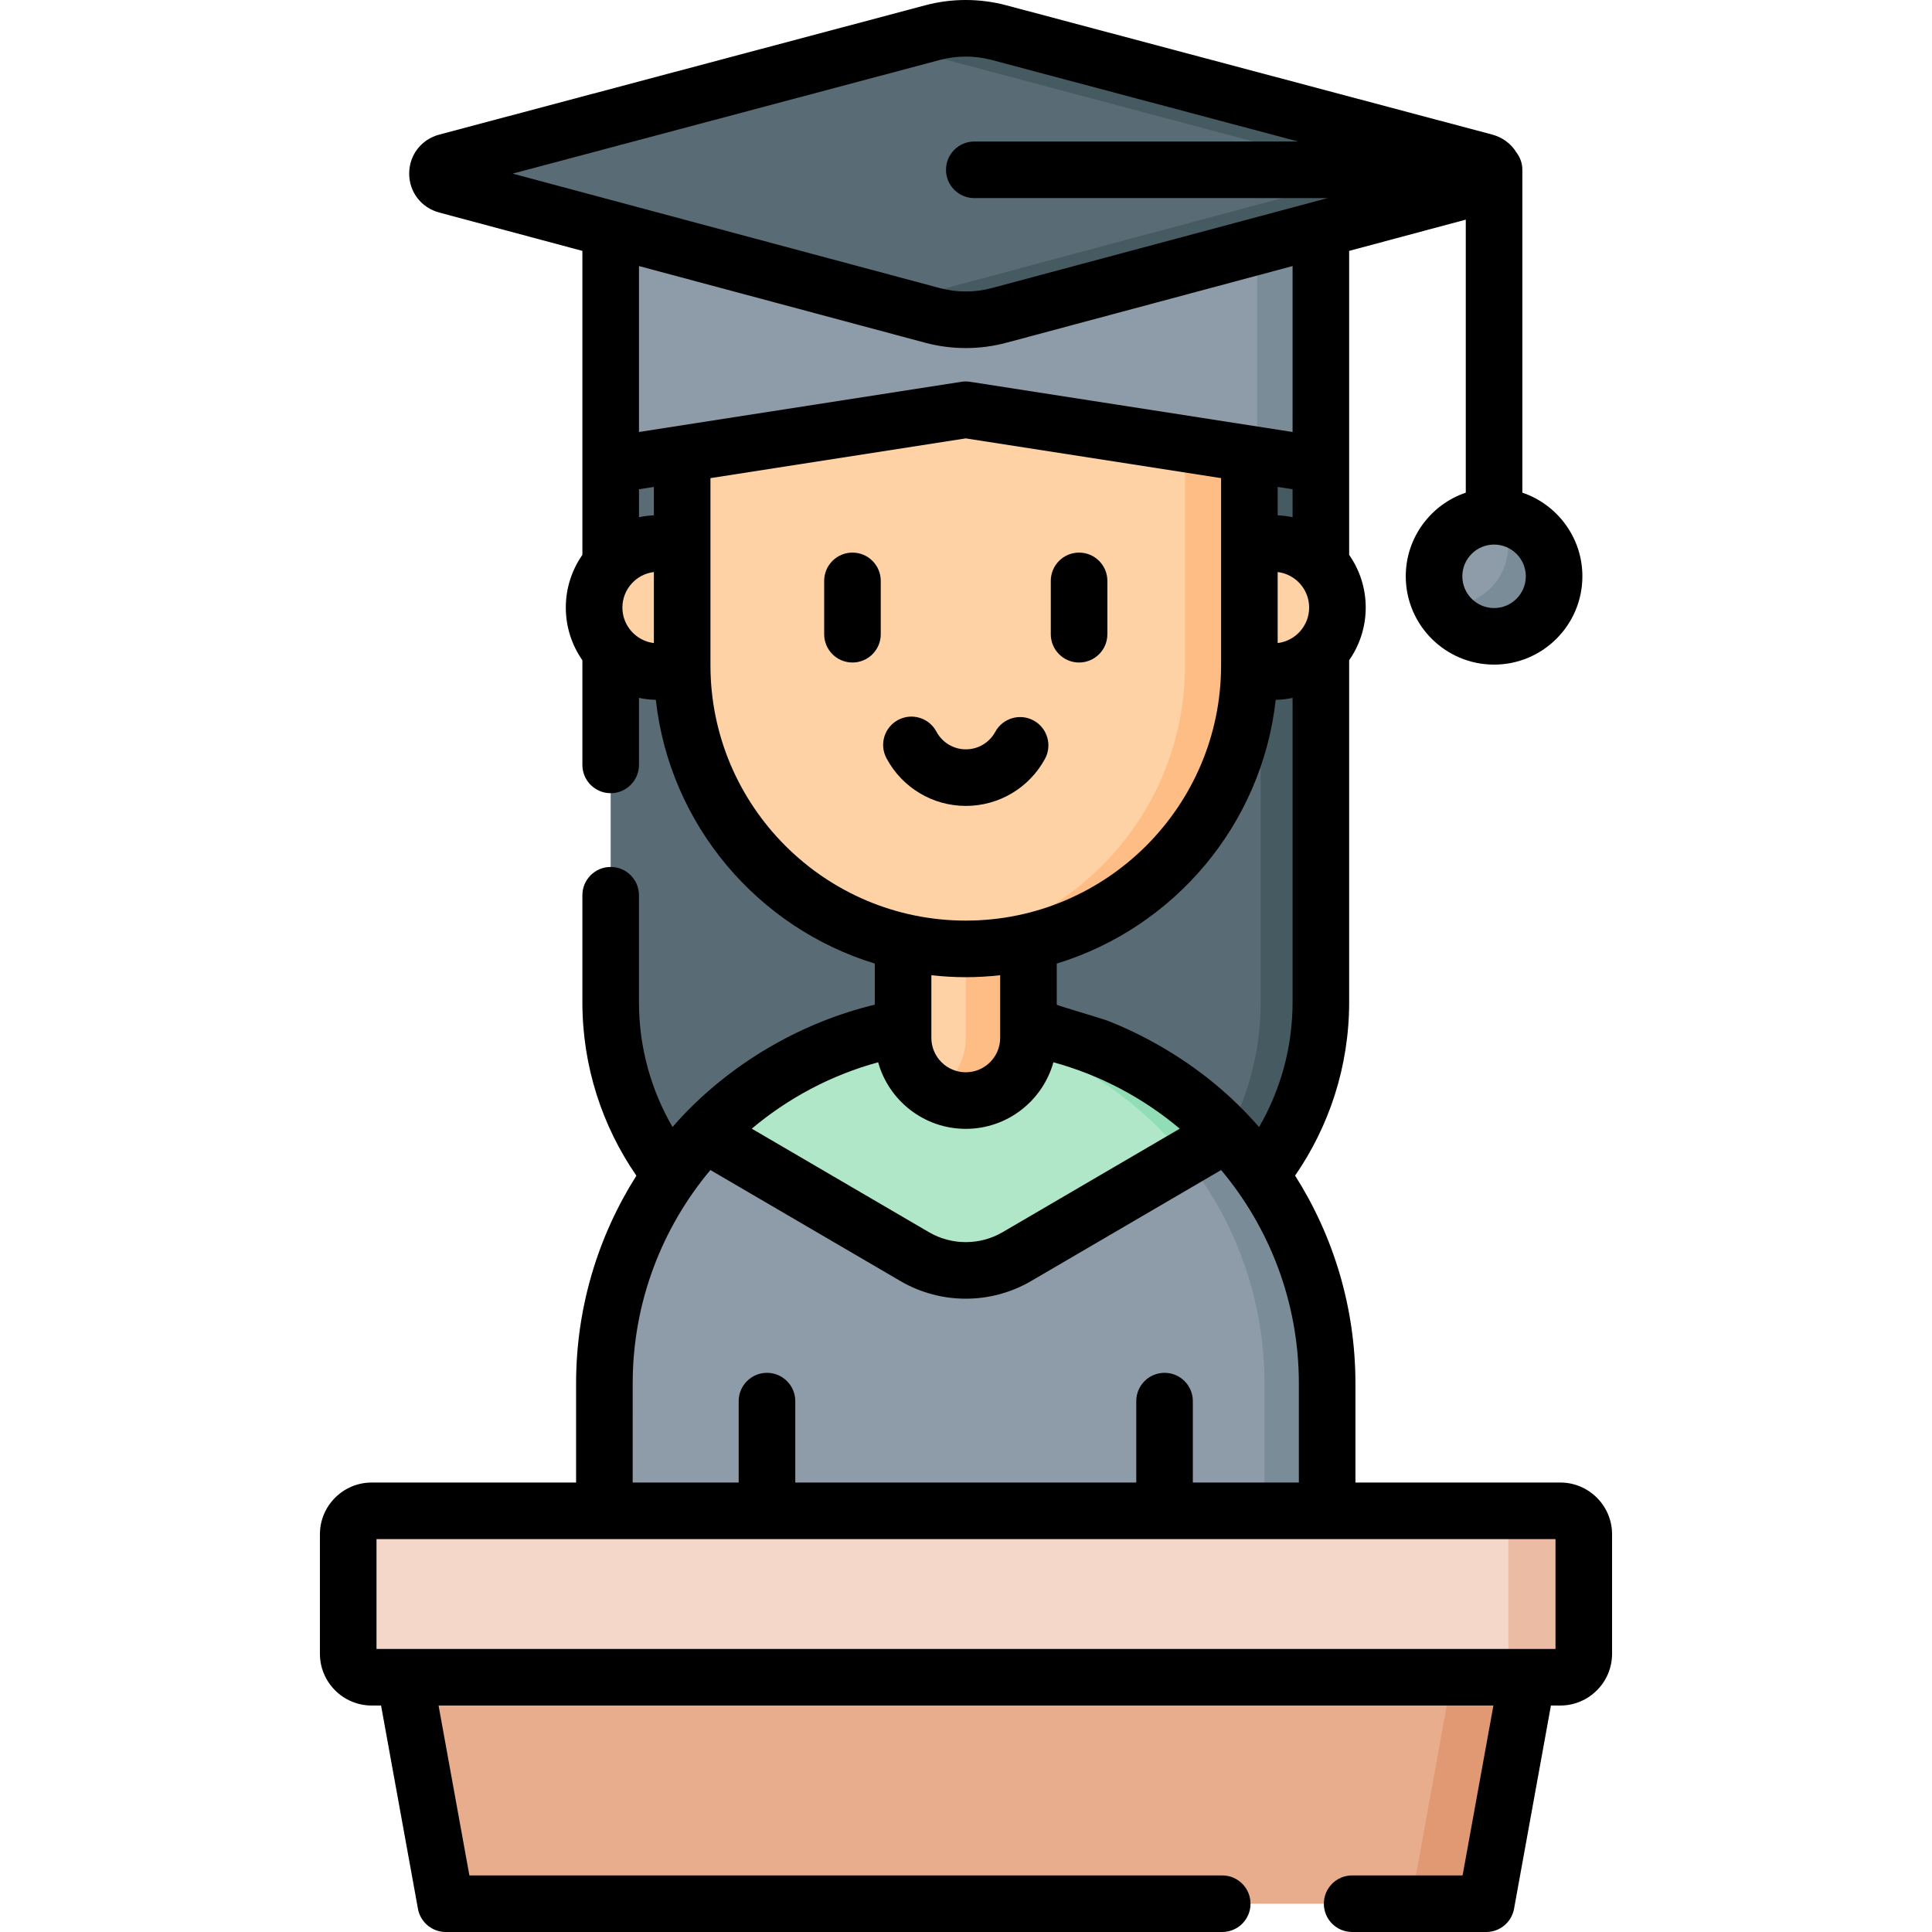 <svg id="Capa_1" enable-background="new 0 0 511.984 511.984" height="512" viewBox="0 0 511.984 511.984" width="512" xmlns="http://www.w3.org/2000/svg"><g><g><path d="m107.243 444.471 10.89 60.016h275.718l10.891-60.016z" fill="#e8ad8c"/></g><g><path d="m413.483 444.471h-314.981c-3.438 0-6.224-2.787-6.224-6.224v-31.65c0-3.438 2.787-6.224 6.224-6.224h314.981c3.438 0 6.224 2.787 6.224 6.224v31.65c0 3.437-2.786 6.224-6.224 6.224z" fill="#f4d7c8"/></g><g><path d="m404.741 444.466-10.886 60.025h-19.991l10.885-60.025z" fill="#e19974"/></g><g><path d="m419.705 406.592v31.657c0 3.439-2.789 6.217-6.217 6.217h-19.992c3.428 0 6.217-2.779 6.217-6.217v-31.657c0-3.429-2.789-6.218-6.217-6.218h19.992c3.428 0 6.217 2.789 6.217 6.218z" fill="#ecbba3"/></g><g><g><path d="m161.832 103.588v162.012c0 40.696 32.99 73.686 73.686 73.686h40.827c40.696 0 73.686-32.99 73.686-73.686v-162.012z" fill="#596c76"/></g><g><path d="m350.029 103.587v162.013c0 40.693-32.986 73.69-73.689 73.69h-15.943c40.703 0 73.69-32.996 73.69-73.69v-162.013z" fill="#465a61"/></g><g><path d="m351.697 400.372h-191.532v-33.723c0-52.89 42.876-95.766 95.766-95.766 52.89 0 95.766 42.876 95.766 95.766z" fill="#b0e7c9"/></g><g><path d="m351.695 366.65v33.721h-16.609v-33.721c0-26.444-10.721-50.383-28.047-67.718-15.495-15.487-36.28-25.702-59.409-27.684 2.733-.245 5.5-.363 8.3-.363 26.444 0 50.383 10.721 67.718 28.047 17.326 17.335 28.047 41.274 28.047 67.718z" fill="#91deb6"/></g><g><path d="m351.701 366.645v33.725h-191.54v-33.725c0-25.668 10.101-48.977 26.544-66.176l55.687 32.535c8.369 4.885 18.71 4.885 27.078 0l55.687-32.535c16.443 17.199 26.544 40.508 26.544 66.176z" fill="#8d9ca8"/></g><g><path d="m351.695 366.65v33.721h-16.609v-33.721c0-22.598-7.828-43.374-20.928-59.755l10.991-6.419c.514.531 1.02 1.071 1.526 1.619 3.658 3.964 7.04 8.392 9.929 12.94 2.342 3.687 5.279 8.308 6.74 12.45.228.506.456 1.012.667 1.528 3.762 7.81 5.832 16.874 6.916 25.44.507 3.998.768 8.064.768 12.197z" fill="#7a8c98"/></g><g><path d="m255.931 291.65c-9.176 0-16.614-7.438-16.614-16.614v-24.921h33.227v24.921c.001 9.176-7.438 16.614-16.613 16.614z" fill="#fed2a4"/></g><g><path d="m272.546 250.116v24.92c0 9.176-7.437 16.613-16.613 16.613-3.029 0-5.868-.81-8.307-2.229 4.968-2.869 8.307-8.237 8.307-14.384v-24.92z" fill="#ffbd86"/></g><g><path d="m180.774 113.812v62.489c0 41.508 33.649 75.157 75.157 75.157 41.508 0 75.157-33.649 75.157-75.157v-62.489l-75.157-17.541z" fill="#fed2a4"/></g><g><path d="m331.088 118.966v57.334c0 20.759-8.41 39.544-22.016 53.142-13.598 13.606-32.383 22.016-53.142 22.016-2.885 0-5.728-.16-8.528-.489 17.343-1.949 32.889-9.81 44.605-21.527 13.597-13.598 22.007-32.383 22.007-53.142v-62.488z" fill="#ffbd86"/></g><g><path d="m337.445 177.979h-6.358v-33.954h6.358c9.376 0 16.977 7.601 16.977 16.977 0 9.377-7.601 16.977-16.977 16.977z" fill="#fed2a4"/></g><g><path d="m174.417 177.979h6.358v-33.954h-6.358c-9.376 0-16.977 7.601-16.977 16.977 0 9.377 7.601 16.977 16.977 16.977z" fill="#fed2a4"/></g><g><g><path d="m255.931 51.792h-94.099v71.438l94.099-14.647 94.099 14.647v-71.438z" fill="#8d9ca8"/></g><g><path d="m350.033 51.79v71.441l-16.87-2.627v-68.814z" fill="#7a8c98"/></g></g><g><g><path d="m393.508 42.908-128.79-34.265c-5.751-1.53-11.82-1.53-17.571 0l-128.79 34.264c-3.229.859-3.233 5.311-.006 6.176l128.738 34.494c5.788 1.551 11.9 1.551 17.688 0l128.738-34.494c3.227-.865 3.223-5.316-.007-6.175z" fill="#596c76"/></g><g><path d="m393.512 49.082-128.74 34.491c-5.787 1.552-11.894 1.552-17.681 0l-11.669-3.129 117.07-31.362c3.227-.86 3.219-5.314-.009-6.175l-117.061-31.142 11.721-3.121c5.752-1.527 11.825-1.527 17.577 0l128.791 34.264c3.228.86 3.228 5.314.001 6.174z" fill="#465a61"/></g></g><g><circle cx="395.932" cy="152.722" fill="#8d9ca8" r="15.907"/></g><g><path d="m411.84 152.725c0 8.781-7.119 15.9-15.909 15.9-5.989 0-11.21-3.315-13.918-8.207.574.068 1.164.101 1.755.101 8.781 0 15.909-7.119 15.909-15.909 0-2.784-.717-5.415-1.991-7.693 7.963.869 14.154 7.609 14.154 15.808z" fill="#7a8c98"/></g><g><path d="m225.904 146.439c-4.14 0-7.497 3.356-7.497 7.497v14.134c0 4.141 3.357 7.497 7.497 7.497s7.497-3.356 7.497-7.497v-14.134c0-4.141-3.356-7.497-7.497-7.497z"/><path d="m285.958 175.567c4.141 0 7.497-3.356 7.497-7.497v-14.134c0-4.141-3.356-7.497-7.497-7.497s-7.497 3.356-7.497 7.497v14.134c0 4.141 3.356 7.497 7.497 7.497z"/><path d="m276.919 201.1c1.977-3.638.63-8.189-3.008-10.166-3.636-1.977-8.189-.631-10.166 3.009-1.553 2.857-4.534 4.633-7.781 4.633-3.278 0-6.273-1.801-7.817-4.699-1.946-3.656-6.486-5.04-10.14-3.094-3.655 1.946-5.04 6.486-3.094 10.14 4.153 7.802 12.219 12.647 21.051 12.647 8.747 0 16.777-4.779 20.955-12.47z"/><path d="m413.483 392.874h-54.289v-26.225c0-20.253-5.874-39.154-15.989-55.114 9.016-13.073 14.323-28.889 14.323-45.935v-90.633c2.764-3.964 4.392-8.776 4.392-13.964s-1.627-10-4.392-13.964v-80.553l30.907-8.281v72.351c-9.238 3.133-15.906 11.883-15.906 22.166 0 12.905 10.499 23.404 23.403 23.404s23.404-10.5 23.404-23.404c0-10.283-6.67-19.032-15.908-22.166v-85.559c0-1.687-.564-3.238-1.504-4.491-1.39-2.328-3.661-4.092-6.488-4.844l-128.79-34.264c-7.01-1.864-14.419-1.865-21.427 0l-128.79 34.265c-4.777 1.271-7.99 5.421-7.994 10.326-.003 4.904 3.202 9.058 7.975 10.336l37.924 10.162v80.553c-2.764 3.963-4.392 8.776-4.392 13.964s1.627 10.001 4.392 13.964v27.731c0 4.141 3.357 7.497 7.497 7.497s7.497-3.356 7.497-7.497v-17.757c1.447.307 2.941.482 4.469.52 3.671 33.128 26.999 60.401 58.023 69.886v10.894c-19.112 4.589-37.068 14.965-50.535 29.049-1.052 1.1-2.067 2.226-3.064 3.365-5.642-9.734-8.893-21.017-8.893-33.055v-28.361c0-4.141-3.357-7.497-7.497-7.497s-7.497 3.356-7.497 7.497v28.36c0 17.052 5.296 32.884 14.313 45.961-10.108 15.953-15.98 34.843-15.98 55.088v26.225h-54.165c-7.566 0-13.721 6.156-13.721 13.722v31.65c0 7.566 6.155 13.722 13.721 13.722h2.482l9.773 53.858c.647 3.566 3.752 6.159 7.376 6.159h205.762c4.141 0 7.497-3.356 7.497-7.497s-3.356-7.497-7.497-7.497h-199.503l-8.17-45.022h279.539l-8.169 45.022h-29.27c-4.141 0-7.497 3.356-7.497 7.497s3.356 7.497 7.497 7.497h35.529c3.625 0 6.73-2.593 7.377-6.159l9.773-53.858h2.482c7.566 0 13.721-6.156 13.721-13.722v-31.65c0-7.566-6.155-13.722-13.721-13.722zm-17.551-248.563c4.638 0 8.411 3.773 8.411 8.411s-3.773 8.411-8.411 8.411c-4.637 0-8.41-3.773-8.41-8.411s3.773-8.411 8.41-8.411zm-57.348 26.103v-18.823c4.692.564 8.341 4.569 8.341 9.411s-3.648 8.848-8.341 9.412zm3.95 14.527v80.659c0 12.04-3.236 23.336-8.878 33.073-1.002-1.145-2.022-2.277-3.08-3.383-7.149-7.478-14.943-13.443-23.96-18.552-4.252-2.409-8.676-4.516-13.228-6.296-1.162-.455-13.347-4.037-13.347-4.191v-10.903c31.024-9.485 54.353-36.758 58.024-69.886 1.528-.039 3.022-.214 4.469-.521zm-3.95-48.383v-7.522l3.95.615v7.415c-1.283-.274-2.602-.446-3.95-.508zm-202.732-90.547 113.224-30.122c4.485-1.195 9.229-1.195 13.715 0l81.235 21.612h-85.838c-4.14 0-7.497 3.356-7.497 7.497s3.357 7.497 7.497 7.497h93.628l-88.98 23.842c-4.515 1.21-9.289 1.211-13.806 0zm37.426 124.403c-4.692-.564-8.341-4.57-8.341-9.412s3.648-8.847 8.341-9.411zm0-33.856c-1.348.062-2.666.234-3.949.507v-7.414l3.949-.615zm-3.949-22.082v-43.973l75.82 20.315c3.528.946 7.155 1.418 10.784 1.418 3.628 0 7.257-.472 10.784-1.418l75.817-20.314v43.972l-85.45-13.3c-.382-.06-.767-.089-1.153-.089s-.771.029-1.153.089zm18.942 61.825v-49.599l67.659-10.531 67.66 10.531v49.599c0 37.308-30.352 67.659-67.66 67.659-37.307 0-67.659-30.351-67.659-67.659zm76.776 82.134v16.602c0 5.027-4.089 9.117-9.116 9.117s-9.117-4.09-9.117-9.117v-16.602c2.996.33 6.034.52 9.117.52 3.083-.001 6.12-.19 9.116-.52zm-32.339 23.067c2.834 10.164 12.168 17.645 23.223 17.645 11.054 0 20.387-7.48 23.222-17.643 12.477 3.407 23.853 9.499 33.488 17.595l-46.949 27.43c-6.022 3.513-13.5 3.515-19.518.002l-46.954-27.433c9.635-8.097 21.01-14.189 33.488-17.596zm-65.046 85.147c0-21.521 7.747-41.261 20.594-56.59l50.356 29.42c10.682 6.236 23.954 6.236 34.639-.002l50.353-29.417c12.848 15.328 20.596 35.067 20.596 56.589v26.225h-28.094v-21.576c0-4.141-3.356-7.497-7.497-7.497s-7.497 3.356-7.497 7.497v21.576h-90.362v-21.576c0-4.141-3.357-7.497-7.497-7.497s-7.497 3.356-7.497 7.497v21.576h-28.094zm244.548 70.325h-312.436v-29.106h312.436z"/></g></g></g></svg>